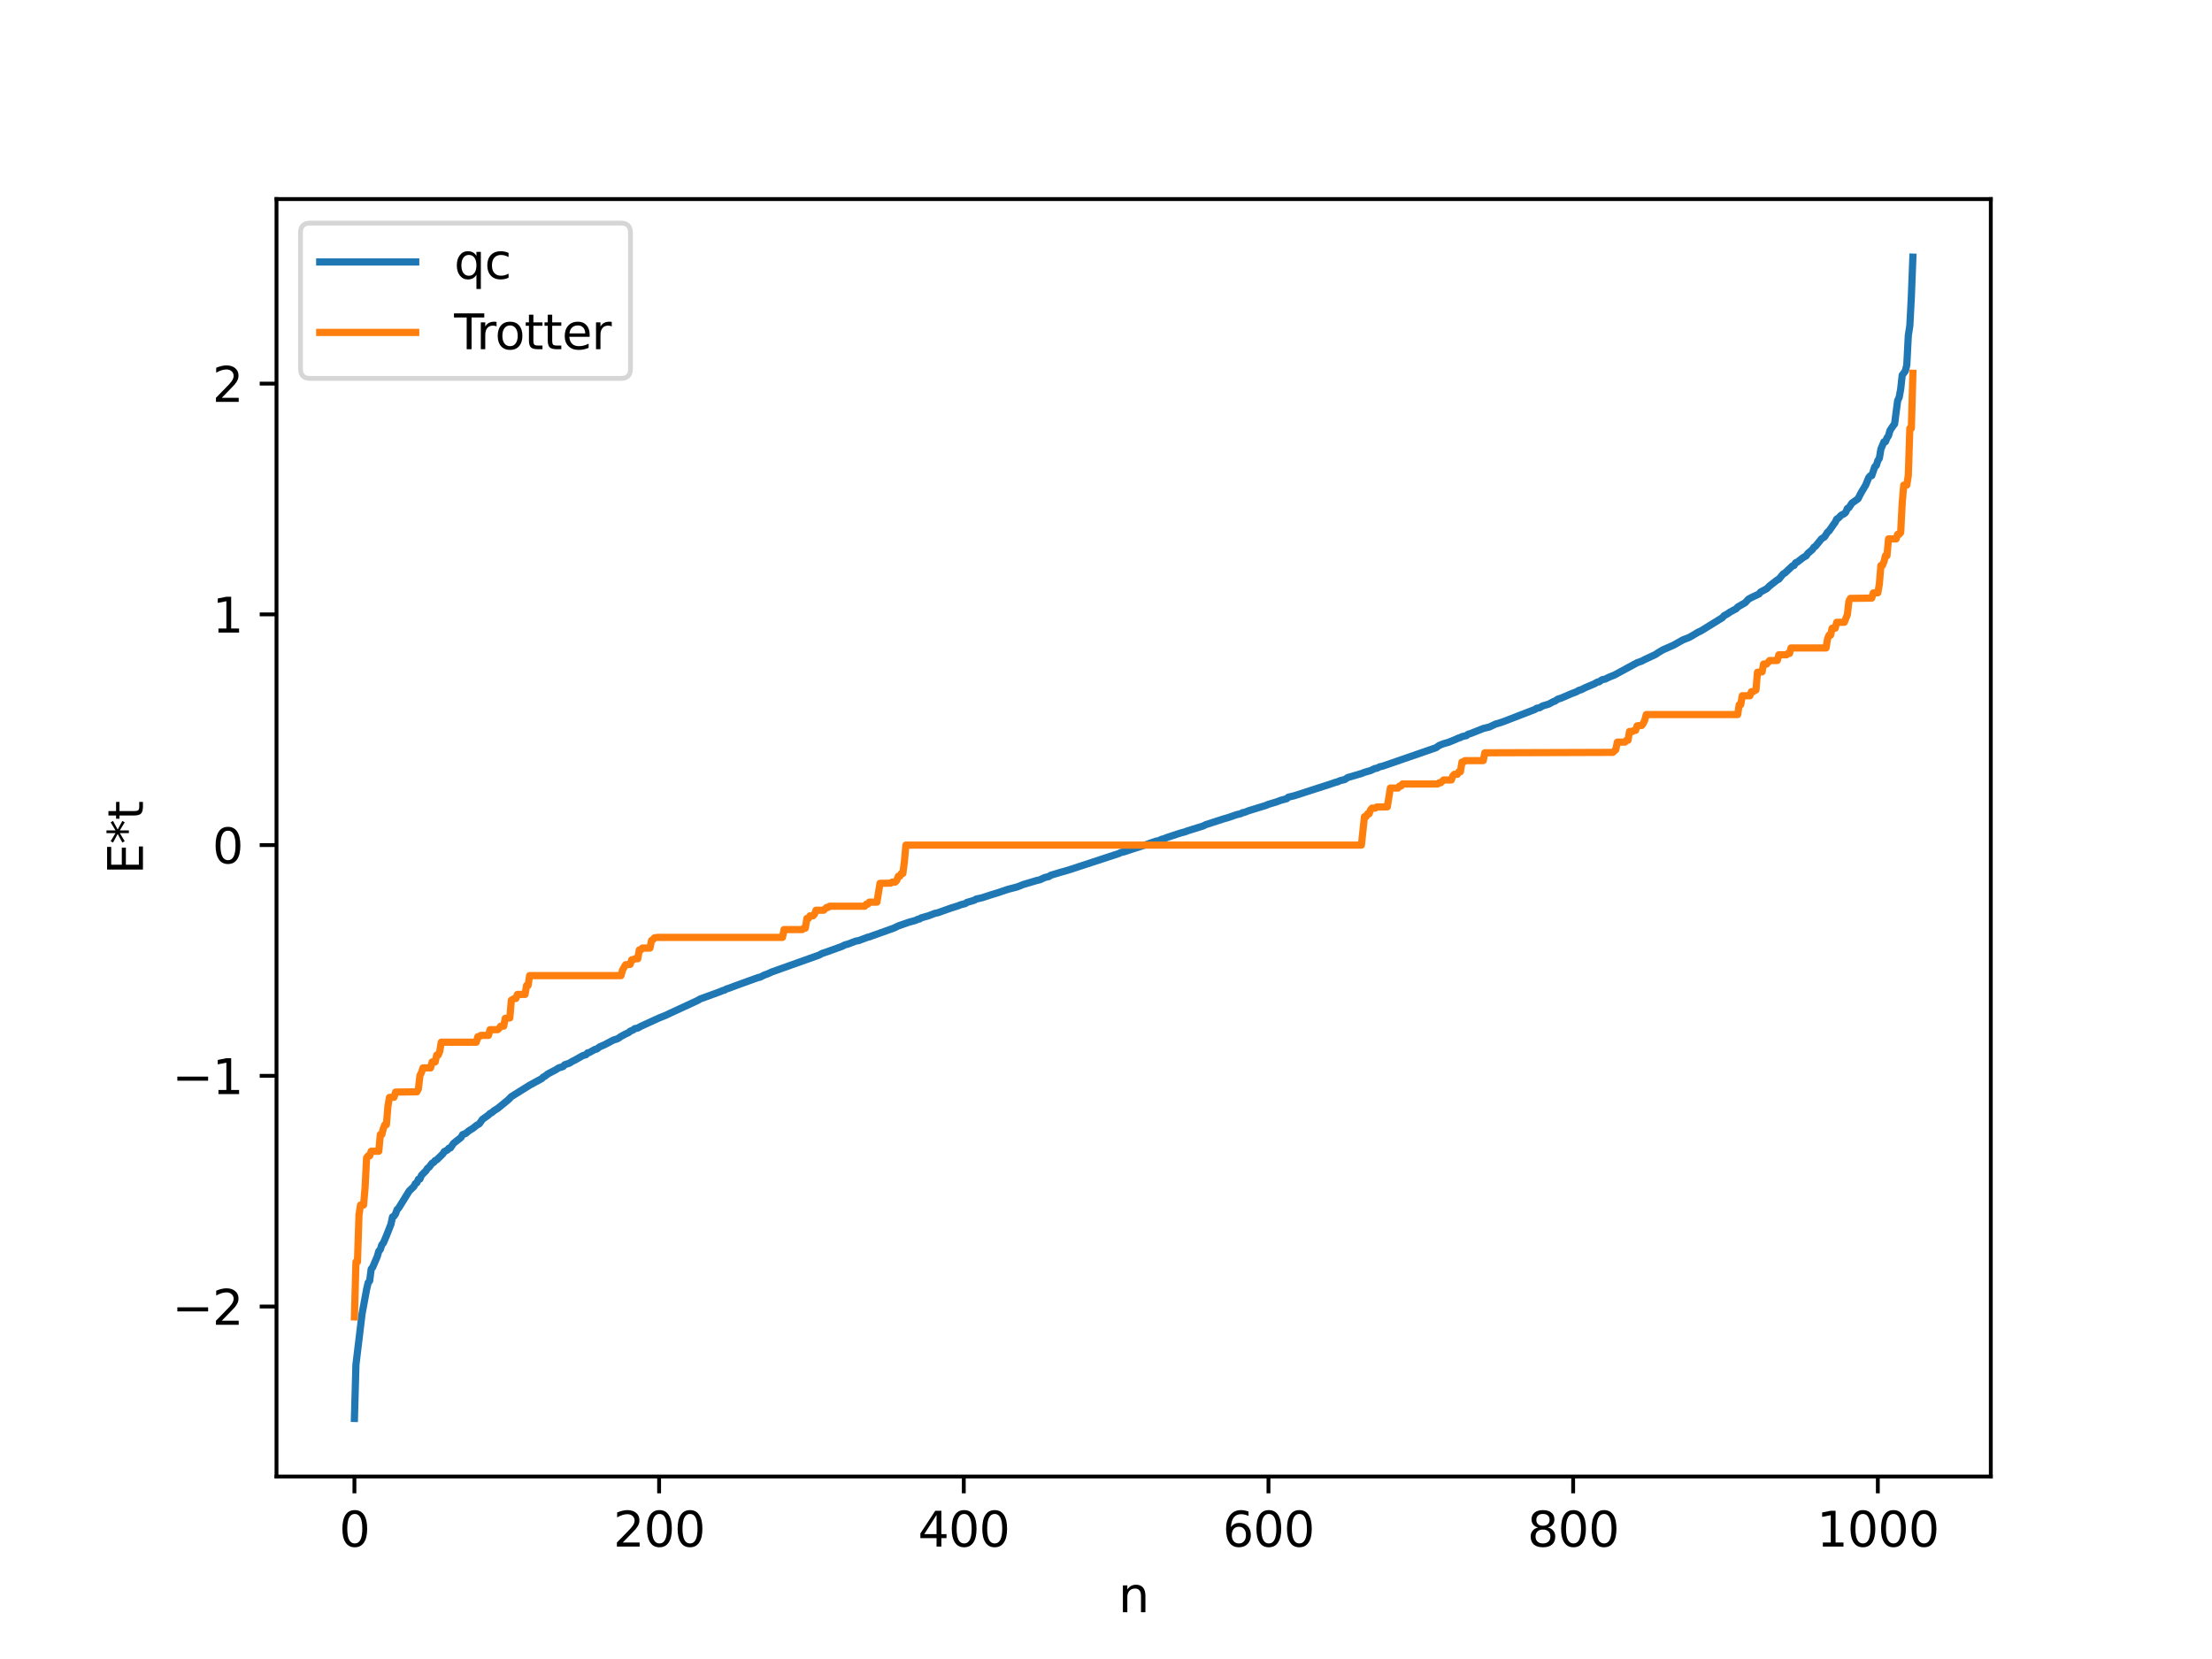 <?xml version="1.0" encoding="utf-8" standalone="no"?>
<!DOCTYPE svg PUBLIC "-//W3C//DTD SVG 1.1//EN"
  "http://www.w3.org/Graphics/SVG/1.1/DTD/svg11.dtd">
<svg xmlns:xlink="http://www.w3.org/1999/xlink" width="460.8pt" height="345.6pt" viewBox="0 0 460.8 345.6" xmlns="http://www.w3.org/2000/svg" version="1.1">
 <defs>
  <style type="text/css">*{stroke-linejoin: round; stroke-linecap: butt}</style>
 </defs>
 <g id="figure_1">
  <g id="patch_1">
   <path d="M 0 345.6 
L 460.8 345.6 
L 460.8 0 
L 0 0 
z
" style="fill: #ffffff"/>
  </g>
  <g id="axes_1">
   <g id="patch_2">
    <path d="M 57.6 307.584 
L 414.72 307.584 
L 414.72 41.472 
L 57.6 41.472 
z
" style="fill: #ffffff"/>
   </g>
   <g id="matplotlib.axis_1">
    <g id="xtick_1">
     <g id="line2d_1">
      <defs>
       <path id="m63d7bb9c47" d="M 0 0 
L 0 3.5 
" style="stroke: #000000; stroke-width: 0.8"/>
      </defs>
      <g>
       <use xlink:href="#m63d7bb9c47" x="73.833" y="307.584" style="stroke: #000000; stroke-width: 0.8"/>
      </g>
     </g>
     <g id="text_1">
      <!-- 0 -->
      <g transform="translate(70.651 322.182) scale(0.1 -0.1)">
       <defs>
        <path id="DejaVuSans-30" d="M 2034 4250 
Q 1547 4250 1301 3770 
Q 1056 3291 1056 2328 
Q 1056 1369 1301 889 
Q 1547 409 2034 409 
Q 2525 409 2770 889 
Q 3016 1369 3016 2328 
Q 3016 3291 2770 3770 
Q 2525 4250 2034 4250 
z
M 2034 4750 
Q 2819 4750 3233 4129 
Q 3647 3509 3647 2328 
Q 3647 1150 3233 529 
Q 2819 -91 2034 -91 
Q 1250 -91 836 529 
Q 422 1150 422 2328 
Q 422 3509 836 4129 
Q 1250 4750 2034 4750 
z
" transform="scale(0.016)"/>
       </defs>
       <use xlink:href="#DejaVuSans-30"/>
      </g>
     </g>
    </g>
    <g id="xtick_2">
     <g id="line2d_2">
      <g>
       <use xlink:href="#m63d7bb9c47" x="137.304" y="307.584" style="stroke: #000000; stroke-width: 0.8"/>
      </g>
     </g>
     <g id="text_2">
      <!-- 200 -->
      <g transform="translate(127.76 322.182) scale(0.1 -0.1)">
       <defs>
        <path id="DejaVuSans-32" d="M 1228 531 
L 3431 531 
L 3431 0 
L 469 0 
L 469 531 
Q 828 903 1448 1529 
Q 2069 2156 2228 2338 
Q 2531 2678 2651 2914 
Q 2772 3150 2772 3378 
Q 2772 3750 2511 3984 
Q 2250 4219 1831 4219 
Q 1534 4219 1204 4116 
Q 875 4013 500 3803 
L 500 4441 
Q 881 4594 1212 4672 
Q 1544 4750 1819 4750 
Q 2544 4750 2975 4387 
Q 3406 4025 3406 3419 
Q 3406 3131 3298 2873 
Q 3191 2616 2906 2266 
Q 2828 2175 2409 1742 
Q 1991 1309 1228 531 
z
" transform="scale(0.016)"/>
       </defs>
       <use xlink:href="#DejaVuSans-32"/>
       <use xlink:href="#DejaVuSans-30" x="63.623"/>
       <use xlink:href="#DejaVuSans-30" x="127.246"/>
      </g>
     </g>
    </g>
    <g id="xtick_3">
     <g id="line2d_3">
      <g>
       <use xlink:href="#m63d7bb9c47" x="200.775" y="307.584" style="stroke: #000000; stroke-width: 0.8"/>
      </g>
     </g>
     <g id="text_3">
      <!-- 400 -->
      <g transform="translate(191.231 322.182) scale(0.1 -0.1)">
       <defs>
        <path id="DejaVuSans-34" d="M 2419 4116 
L 825 1625 
L 2419 1625 
L 2419 4116 
z
M 2253 4666 
L 3047 4666 
L 3047 1625 
L 3713 1625 
L 3713 1100 
L 3047 1100 
L 3047 0 
L 2419 0 
L 2419 1100 
L 313 1100 
L 313 1709 
L 2253 4666 
z
" transform="scale(0.016)"/>
       </defs>
       <use xlink:href="#DejaVuSans-34"/>
       <use xlink:href="#DejaVuSans-30" x="63.623"/>
       <use xlink:href="#DejaVuSans-30" x="127.246"/>
      </g>
     </g>
    </g>
    <g id="xtick_4">
     <g id="line2d_4">
      <g>
       <use xlink:href="#m63d7bb9c47" x="264.246" y="307.584" style="stroke: #000000; stroke-width: 0.8"/>
      </g>
     </g>
     <g id="text_4">
      <!-- 600 -->
      <g transform="translate(254.702 322.182) scale(0.1 -0.1)">
       <defs>
        <path id="DejaVuSans-36" d="M 2113 2584 
Q 1688 2584 1439 2293 
Q 1191 2003 1191 1497 
Q 1191 994 1439 701 
Q 1688 409 2113 409 
Q 2538 409 2786 701 
Q 3034 994 3034 1497 
Q 3034 2003 2786 2293 
Q 2538 2584 2113 2584 
z
M 3366 4563 
L 3366 3988 
Q 3128 4100 2886 4159 
Q 2644 4219 2406 4219 
Q 1781 4219 1451 3797 
Q 1122 3375 1075 2522 
Q 1259 2794 1537 2939 
Q 1816 3084 2150 3084 
Q 2853 3084 3261 2657 
Q 3669 2231 3669 1497 
Q 3669 778 3244 343 
Q 2819 -91 2113 -91 
Q 1303 -91 875 529 
Q 447 1150 447 2328 
Q 447 3434 972 4092 
Q 1497 4750 2381 4750 
Q 2619 4750 2861 4703 
Q 3103 4656 3366 4563 
z
" transform="scale(0.016)"/>
       </defs>
       <use xlink:href="#DejaVuSans-36"/>
       <use xlink:href="#DejaVuSans-30" x="63.623"/>
       <use xlink:href="#DejaVuSans-30" x="127.246"/>
      </g>
     </g>
    </g>
    <g id="xtick_5">
     <g id="line2d_5">
      <g>
       <use xlink:href="#m63d7bb9c47" x="327.717" y="307.584" style="stroke: #000000; stroke-width: 0.8"/>
      </g>
     </g>
     <g id="text_5">
      <!-- 800 -->
      <g transform="translate(318.173 322.182) scale(0.1 -0.1)">
       <defs>
        <path id="DejaVuSans-38" d="M 2034 2216 
Q 1584 2216 1326 1975 
Q 1069 1734 1069 1313 
Q 1069 891 1326 650 
Q 1584 409 2034 409 
Q 2484 409 2743 651 
Q 3003 894 3003 1313 
Q 3003 1734 2745 1975 
Q 2488 2216 2034 2216 
z
M 1403 2484 
Q 997 2584 770 2862 
Q 544 3141 544 3541 
Q 544 4100 942 4425 
Q 1341 4750 2034 4750 
Q 2731 4750 3128 4425 
Q 3525 4100 3525 3541 
Q 3525 3141 3298 2862 
Q 3072 2584 2669 2484 
Q 3125 2378 3379 2068 
Q 3634 1759 3634 1313 
Q 3634 634 3220 271 
Q 2806 -91 2034 -91 
Q 1263 -91 848 271 
Q 434 634 434 1313 
Q 434 1759 690 2068 
Q 947 2378 1403 2484 
z
M 1172 3481 
Q 1172 3119 1398 2916 
Q 1625 2713 2034 2713 
Q 2441 2713 2670 2916 
Q 2900 3119 2900 3481 
Q 2900 3844 2670 4047 
Q 2441 4250 2034 4250 
Q 1625 4250 1398 4047 
Q 1172 3844 1172 3481 
z
" transform="scale(0.016)"/>
       </defs>
       <use xlink:href="#DejaVuSans-38"/>
       <use xlink:href="#DejaVuSans-30" x="63.623"/>
       <use xlink:href="#DejaVuSans-30" x="127.246"/>
      </g>
     </g>
    </g>
    <g id="xtick_6">
     <g id="line2d_6">
      <g>
       <use xlink:href="#m63d7bb9c47" x="391.188" y="307.584" style="stroke: #000000; stroke-width: 0.8"/>
      </g>
     </g>
     <g id="text_6">
      <!-- 1000 -->
      <g transform="translate(378.463 322.182) scale(0.1 -0.1)">
       <defs>
        <path id="DejaVuSans-31" d="M 794 531 
L 1825 531 
L 1825 4091 
L 703 3866 
L 703 4441 
L 1819 4666 
L 2450 4666 
L 2450 531 
L 3481 531 
L 3481 0 
L 794 0 
L 794 531 
z
" transform="scale(0.016)"/>
       </defs>
       <use xlink:href="#DejaVuSans-31"/>
       <use xlink:href="#DejaVuSans-30" x="63.623"/>
       <use xlink:href="#DejaVuSans-30" x="127.246"/>
       <use xlink:href="#DejaVuSans-30" x="190.869"/>
      </g>
     </g>
    </g>
    <g id="text_7">
     <!-- n -->
     <g transform="translate(232.991 335.861) scale(0.1 -0.1)">
      <defs>
       <path id="DejaVuSans-6e" d="M 3513 2113 
L 3513 0 
L 2938 0 
L 2938 2094 
Q 2938 2591 2744 2837 
Q 2550 3084 2163 3084 
Q 1697 3084 1428 2787 
Q 1159 2491 1159 1978 
L 1159 0 
L 581 0 
L 581 3500 
L 1159 3500 
L 1159 2956 
Q 1366 3272 1645 3428 
Q 1925 3584 2291 3584 
Q 2894 3584 3203 3211 
Q 3513 2838 3513 2113 
z
" transform="scale(0.016)"/>
      </defs>
      <use xlink:href="#DejaVuSans-6e"/>
     </g>
    </g>
   </g>
   <g id="matplotlib.axis_2">
    <g id="ytick_1">
     <g id="line2d_7">
      <defs>
       <path id="m34ad7c30e3" d="M 0 0 
L -3.5 0 
" style="stroke: #000000; stroke-width: 0.8"/>
      </defs>
      <g>
       <use xlink:href="#m34ad7c30e3" x="57.6" y="272.177" style="stroke: #000000; stroke-width: 0.8"/>
      </g>
     </g>
     <g id="text_8">
      <!-- −2 -->
      <g transform="translate(35.858 275.976) scale(0.1 -0.1)">
       <defs>
        <path id="DejaVuSans-2212" d="M 678 2272 
L 4684 2272 
L 4684 1741 
L 678 1741 
L 678 2272 
z
" transform="scale(0.016)"/>
       </defs>
       <use xlink:href="#DejaVuSans-2212"/>
       <use xlink:href="#DejaVuSans-32" x="83.789"/>
      </g>
     </g>
    </g>
    <g id="ytick_2">
     <g id="line2d_8">
      <g>
       <use xlink:href="#m34ad7c30e3" x="57.6" y="224.113" style="stroke: #000000; stroke-width: 0.8"/>
      </g>
     </g>
     <g id="text_9">
      <!-- −1 -->
      <g transform="translate(35.858 227.912) scale(0.1 -0.1)">
       <use xlink:href="#DejaVuSans-2212"/>
       <use xlink:href="#DejaVuSans-31" x="83.789"/>
      </g>
     </g>
    </g>
    <g id="ytick_3">
     <g id="line2d_9">
      <g>
       <use xlink:href="#m34ad7c30e3" x="57.6" y="176.048" style="stroke: #000000; stroke-width: 0.8"/>
      </g>
     </g>
     <g id="text_10">
      <!-- 0 -->
      <g transform="translate(44.237 179.847) scale(0.1 -0.1)">
       <use xlink:href="#DejaVuSans-30"/>
      </g>
     </g>
    </g>
    <g id="ytick_4">
     <g id="line2d_10">
      <g>
       <use xlink:href="#m34ad7c30e3" x="57.6" y="127.983" style="stroke: #000000; stroke-width: 0.8"/>
      </g>
     </g>
     <g id="text_11">
      <!-- 1 -->
      <g transform="translate(44.237 131.782) scale(0.1 -0.1)">
       <use xlink:href="#DejaVuSans-31"/>
      </g>
     </g>
    </g>
    <g id="ytick_5">
     <g id="line2d_11">
      <g>
       <use xlink:href="#m34ad7c30e3" x="57.6" y="79.919" style="stroke: #000000; stroke-width: 0.8"/>
      </g>
     </g>
     <g id="text_12">
      <!-- 2 -->
      <g transform="translate(44.237 83.718) scale(0.1 -0.1)">
       <use xlink:href="#DejaVuSans-32"/>
      </g>
     </g>
    </g>
    <g id="text_13">
     <!-- E*t -->
     <g transform="translate(29.778 182.148) rotate(-90) scale(0.1 -0.1)">
      <defs>
       <path id="DejaVuSans-45" d="M 628 4666 
L 3578 4666 
L 3578 4134 
L 1259 4134 
L 1259 2753 
L 3481 2753 
L 3481 2222 
L 1259 2222 
L 1259 531 
L 3634 531 
L 3634 0 
L 628 0 
L 628 4666 
z
" transform="scale(0.016)"/>
       <path id="DejaVuSans-2a" d="M 3009 3897 
L 1888 3291 
L 3009 2681 
L 2828 2375 
L 1778 3009 
L 1778 1831 
L 1422 1831 
L 1422 3009 
L 372 2375 
L 191 2681 
L 1313 3291 
L 191 3897 
L 372 4206 
L 1422 3572 
L 1422 4750 
L 1778 4750 
L 1778 3572 
L 2828 4206 
L 3009 3897 
z
" transform="scale(0.016)"/>
       <path id="DejaVuSans-74" d="M 1172 4494 
L 1172 3500 
L 2356 3500 
L 2356 3053 
L 1172 3053 
L 1172 1153 
Q 1172 725 1289 603 
Q 1406 481 1766 481 
L 2356 481 
L 2356 0 
L 1766 0 
Q 1100 0 847 248 
Q 594 497 594 1153 
L 594 3053 
L 172 3053 
L 172 3500 
L 594 3500 
L 594 4494 
L 1172 4494 
z
" transform="scale(0.016)"/>
      </defs>
      <use xlink:href="#DejaVuSans-45"/>
      <use xlink:href="#DejaVuSans-2a" x="63.184"/>
      <use xlink:href="#DejaVuSans-74" x="113.184"/>
     </g>
    </g>
   </g>
   <g id="line2d_12">
    <path d="M 73.833 295.488 
L 74.15 284.247 
L 75.42 273.728 
L 76.372 268.592 
L 76.689 267.219 
L 77.006 266.828 
L 77.324 264.38 
L 77.641 263.981 
L 78.593 261.751 
L 78.91 260.641 
L 79.228 260.286 
L 79.545 259.288 
L 79.862 258.948 
L 80.497 257.431 
L 81.449 255.016 
L 81.767 253.498 
L 82.084 253.34 
L 82.401 252.862 
L 82.719 251.983 
L 83.036 251.678 
L 85.258 248.09 
L 86.21 247.179 
L 86.527 246.57 
L 86.844 246.388 
L 87.162 245.661 
L 87.479 245.615 
L 87.796 244.841 
L 88.748 243.87 
L 89.066 243.363 
L 89.383 243.151 
L 90.018 242.306 
L 90.335 242.164 
L 90.653 241.761 
L 90.97 241.627 
L 92.239 240.391 
L 92.557 239.894 
L 93.191 239.577 
L 93.509 239.188 
L 93.826 239.14 
L 94.461 238.199 
L 96.048 236.947 
L 96.365 236.365 
L 97 236.126 
L 97.634 235.597 
L 98.586 234.997 
L 99.221 234.467 
L 99.856 234.101 
L 100.491 233.193 
L 101.76 232.28 
L 102.077 231.954 
L 102.395 231.82 
L 103.029 231.295 
L 103.664 230.92 
L 105.886 229.101 
L 106.52 228.448 
L 110.329 226.072 
L 112.867 224.688 
L 113.185 224.36 
L 113.502 224.213 
L 114.137 223.713 
L 115.724 222.884 
L 116.358 222.479 
L 117.31 222.18 
L 117.628 221.805 
L 118.58 221.494 
L 119.215 221.104 
L 119.849 220.794 
L 120.801 220.251 
L 121.436 219.891 
L 122.071 219.713 
L 122.388 219.339 
L 122.705 219.293 
L 123.975 218.594 
L 124.292 218.549 
L 124.927 218.075 
L 125.879 217.667 
L 127.148 217.005 
L 127.783 216.666 
L 128.418 216.473 
L 128.735 216.345 
L 129.37 215.905 
L 130.322 215.392 
L 130.957 215.105 
L 131.274 214.819 
L 131.909 214.554 
L 132.226 214.288 
L 132.861 214.16 
L 133.496 213.802 
L 137.304 212.06 
L 138.891 211.416 
L 139.525 211.103 
L 145.238 208.463 
L 145.872 208.1 
L 149.998 206.593 
L 150.633 206.327 
L 150.95 206.266 
L 151.267 206.049 
L 151.902 205.847 
L 153.172 205.364 
L 157.932 203.64 
L 158.249 203.595 
L 159.201 203.129 
L 159.836 202.902 
L 160.788 202.47 
L 170.626 198.966 
L 171.261 198.614 
L 172.213 198.303 
L 175.386 197.158 
L 176.021 196.835 
L 176.656 196.668 
L 178.243 196.053 
L 178.877 195.946 
L 180.781 195.23 
L 181.099 195.176 
L 181.734 194.934 
L 186.177 193.352 
L 187.129 192.888 
L 189.35 192.112 
L 190.62 191.772 
L 191.254 191.48 
L 191.572 191.441 
L 191.889 191.215 
L 193.476 190.755 
L 194.745 190.271 
L 195.38 190.14 
L 196.015 189.912 
L 196.649 189.683 
L 198.236 189.121 
L 199.505 188.732 
L 200.14 188.476 
L 201.092 188.234 
L 201.41 187.997 
L 202.996 187.529 
L 203.314 187.303 
L 204.583 187.02 
L 206.487 186.396 
L 207.757 186.013 
L 209.978 185.262 
L 210.613 185.097 
L 211.882 184.769 
L 213.152 184.262 
L 216.008 183.414 
L 216.643 183.27 
L 217.595 182.82 
L 218.547 182.585 
L 218.864 182.338 
L 220.134 181.96 
L 221.086 181.668 
L 221.72 181.503 
L 222.99 181.115 
L 233.145 177.782 
L 233.462 177.597 
L 234.097 177.473 
L 235.684 176.949 
L 237.905 176.236 
L 238.54 176.026 
L 240.762 175.239 
L 241.396 175.127 
L 242.031 174.819 
L 242.348 174.768 
L 242.983 174.505 
L 245.205 173.767 
L 246.157 173.469 
L 246.791 173.306 
L 247.426 173.067 
L 250.6 172.081 
L 251.234 171.773 
L 255.043 170.545 
L 255.677 170.369 
L 256.312 170.158 
L 257.581 169.718 
L 258.216 169.565 
L 258.534 169.485 
L 258.851 169.287 
L 259.168 169.256 
L 260.12 168.89 
L 262.342 168.203 
L 262.977 168.009 
L 263.611 167.818 
L 264.246 167.551 
L 265.833 167.08 
L 266.785 166.725 
L 268.054 166.383 
L 268.372 166.068 
L 269.641 165.764 
L 277.258 163.303 
L 278.21 162.967 
L 278.527 162.913 
L 279.162 162.632 
L 279.796 162.471 
L 280.114 162.412 
L 280.748 161.979 
L 283.605 161.147 
L 284.239 160.891 
L 285.509 160.525 
L 286.461 160.073 
L 286.778 160.057 
L 287.413 159.742 
L 288.048 159.6 
L 299.155 155.757 
L 299.79 155.299 
L 300.424 155.034 
L 301.059 154.824 
L 301.694 154.659 
L 302.963 154.144 
L 303.915 153.719 
L 304.233 153.647 
L 304.55 153.456 
L 305.502 153.232 
L 305.82 152.956 
L 306.454 152.77 
L 308.993 151.758 
L 310.262 151.449 
L 311.532 150.844 
L 312.484 150.566 
L 313.119 150.352 
L 319.783 147.78 
L 320.1 147.548 
L 320.735 147.434 
L 321.37 147.056 
L 322.639 146.676 
L 323.591 146.16 
L 323.909 146.065 
L 324.543 145.63 
L 325.178 145.446 
L 327.4 144.49 
L 328.352 144.131 
L 328.986 143.777 
L 329.304 143.721 
L 330.256 143.245 
L 332.16 142.438 
L 332.795 142.075 
L 333.112 142.037 
L 333.747 141.596 
L 334.381 141.469 
L 335.334 141.006 
L 336.286 140.64 
L 341.046 138.056 
L 341.998 137.723 
L 342.633 137.39 
L 344.854 136.349 
L 345.489 135.921 
L 346.441 135.362 
L 348.662 134.383 
L 350.567 133.305 
L 351.836 132.809 
L 352.471 132.462 
L 353.74 131.701 
L 354.375 131.41 
L 358.818 128.665 
L 359.135 128.275 
L 359.77 127.932 
L 360.405 127.505 
L 361.357 126.987 
L 361.674 126.826 
L 361.991 126.457 
L 363.578 125.539 
L 364.213 124.833 
L 364.848 124.484 
L 366.434 123.729 
L 366.752 123.325 
L 368.021 122.656 
L 368.656 122.039 
L 370.243 120.802 
L 370.56 120.664 
L 371.195 119.879 
L 371.512 119.528 
L 371.829 119.373 
L 373.416 117.873 
L 373.734 117.8 
L 374.051 117.24 
L 374.368 117.13 
L 375.638 116.147 
L 376.272 115.779 
L 376.59 115.298 
L 377.542 114.491 
L 377.859 114.003 
L 378.177 113.815 
L 379.446 112.254 
L 380.081 111.851 
L 380.715 110.855 
L 381.033 110.602 
L 381.985 109.229 
L 382.302 108.809 
L 382.62 108.134 
L 382.937 107.955 
L 383.572 107.314 
L 384.206 107.004 
L 384.524 106.679 
L 384.841 105.918 
L 385.158 105.77 
L 385.793 104.805 
L 387.062 103.91 
L 387.697 102.661 
L 388.332 101.595 
L 388.649 101.072 
L 389.284 99.502 
L 389.601 99.131 
L 389.919 99.091 
L 390.553 97.227 
L 390.871 96.966 
L 391.188 95.956 
L 391.505 95.472 
L 391.823 93.562 
L 392.458 92.044 
L 392.775 92.017 
L 393.092 91.236 
L 393.41 90.772 
L 393.727 89.663 
L 394.362 88.714 
L 394.679 88.316 
L 395.314 83.447 
L 395.631 82.771 
L 395.948 81.059 
L 396.266 78.144 
L 396.9 77.316 
L 397.218 76.057 
L 397.535 69.904 
L 397.853 67.839 
L 398.17 61.791 
L 398.487 53.568 
L 398.487 53.568 
" clip-path="url(#p400125361f)" style="fill: none; stroke: #1f77b4; stroke-width: 1.5; stroke-linecap: square"/>
   </g>
   <g id="line2d_13">
    <path d="M 73.833 274.338 
L 74.15 262.869 
L 74.467 262.869 
L 74.785 253.065 
L 75.102 251.028 
L 75.737 251.028 
L 76.054 247.36 
L 76.372 241.168 
L 76.689 240.788 
L 77.006 240.788 
L 77.324 239.829 
L 78.91 239.829 
L 79.228 236.336 
L 79.545 236.336 
L 79.862 235.071 
L 80.18 234.29 
L 80.497 234.29 
L 80.815 230.427 
L 81.132 228.608 
L 82.084 228.577 
L 82.401 227.501 
L 86.844 227.44 
L 87.162 226.85 
L 87.479 224.051 
L 87.796 223.432 
L 88.114 222.463 
L 89.7 222.463 
L 90.018 221.225 
L 90.653 221.225 
L 90.97 219.787 
L 91.287 219.787 
L 91.605 219.037 
L 91.922 217.11 
L 99.221 217.11 
L 99.539 215.962 
L 99.856 215.962 
L 100.173 215.69 
L 101.76 215.69 
L 102.077 214.5 
L 103.664 214.5 
L 103.981 214.231 
L 104.299 213.767 
L 104.934 213.767 
L 105.251 212.135 
L 106.203 212.052 
L 106.52 208.368 
L 107.155 208.004 
L 107.472 208.004 
L 107.79 207.156 
L 109.377 207.156 
L 109.694 205.294 
L 110.011 205.294 
L 110.329 203.237 
L 129.37 203.237 
L 129.687 202.069 
L 130.322 200.969 
L 131.274 200.899 
L 131.591 199.943 
L 131.909 199.943 
L 132.226 199.725 
L 132.861 199.725 
L 133.178 197.884 
L 133.496 197.884 
L 133.813 197.499 
L 135.4 197.499 
L 135.717 195.929 
L 136.034 195.718 
L 136.352 195.363 
L 136.986 195.274 
L 163.01 195.274 
L 163.327 193.645 
L 167.135 193.645 
L 167.453 193.347 
L 167.77 193.347 
L 168.087 191.331 
L 168.405 191.331 
L 168.722 190.793 
L 169.357 190.793 
L 169.674 190.445 
L 169.991 189.614 
L 171.578 189.614 
L 172.213 189.027 
L 172.53 189.027 
L 172.848 188.778 
L 180.147 188.778 
L 180.464 188.35 
L 180.781 188.35 
L 181.099 187.93 
L 182.686 187.93 
L 183.32 184.011 
L 185.542 183.977 
L 185.859 183.749 
L 186.494 183.749 
L 186.811 183.405 
L 187.129 182.543 
L 187.446 182.543 
L 187.763 181.96 
L 188.081 181.96 
L 188.398 179.523 
L 188.715 176.048 
L 283.605 176.048 
L 284.239 170.136 
L 284.557 170.136 
L 284.874 169.553 
L 285.191 169.553 
L 285.509 168.691 
L 285.826 168.347 
L 286.461 168.347 
L 286.778 168.119 
L 289 168.084 
L 289.634 164.166 
L 291.221 164.166 
L 291.539 163.746 
L 291.856 163.746 
L 292.173 163.317 
L 299.472 163.317 
L 299.79 163.069 
L 300.107 163.069 
L 300.742 162.482 
L 302.329 162.482 
L 302.646 161.65 
L 302.963 161.303 
L 303.598 161.303 
L 303.915 160.765 
L 304.233 160.765 
L 304.55 158.749 
L 304.867 158.749 
L 305.185 158.451 
L 308.993 158.451 
L 309.31 156.822 
L 335.968 156.733 
L 336.603 156.167 
L 336.92 154.597 
L 338.507 154.597 
L 338.824 154.212 
L 339.142 154.212 
L 339.459 152.371 
L 340.094 152.371 
L 340.411 152.153 
L 340.729 152.153 
L 341.046 151.197 
L 341.681 151.126 
L 341.998 151.126 
L 342.315 150.701 
L 342.633 150.027 
L 342.95 148.858 
L 361.991 148.858 
L 362.309 146.802 
L 362.626 146.802 
L 362.943 144.94 
L 364.53 144.94 
L 364.848 144.092 
L 365.165 144.092 
L 365.8 143.728 
L 366.117 140.043 
L 367.069 139.961 
L 367.386 138.329 
L 368.021 138.329 
L 368.656 137.596 
L 370.243 137.596 
L 370.56 136.406 
L 372.147 136.406 
L 372.464 136.134 
L 372.781 136.134 
L 373.099 134.986 
L 380.398 134.986 
L 380.715 133.059 
L 381.033 132.309 
L 381.35 132.309 
L 381.667 130.871 
L 382.302 130.871 
L 382.62 129.633 
L 384.206 129.633 
L 384.841 128.045 
L 385.158 125.245 
L 385.476 124.656 
L 389.919 124.595 
L 390.236 123.519 
L 391.188 123.487 
L 391.505 121.669 
L 391.823 117.806 
L 392.14 117.806 
L 392.458 117.025 
L 392.775 115.76 
L 393.092 115.76 
L 393.41 112.266 
L 394.996 112.266 
L 395.314 111.308 
L 395.631 111.308 
L 395.948 110.928 
L 396.266 104.736 
L 396.583 101.067 
L 397.218 101.067 
L 397.535 99.031 
L 397.853 89.227 
L 398.17 89.227 
L 398.487 77.758 
L 398.487 77.758 
" clip-path="url(#p400125361f)" style="fill: none; stroke: #ff7f0e; stroke-width: 1.5; stroke-linecap: square"/>
   </g>
   <g id="patch_3">
    <path d="M 57.6 307.584 
L 57.6 41.472 
" style="fill: none; stroke: #000000; stroke-width: 0.8; stroke-linejoin: miter; stroke-linecap: square"/>
   </g>
   <g id="patch_4">
    <path d="M 414.72 307.584 
L 414.72 41.472 
" style="fill: none; stroke: #000000; stroke-width: 0.8; stroke-linejoin: miter; stroke-linecap: square"/>
   </g>
   <g id="patch_5">
    <path d="M 57.6 307.584 
L 414.72 307.584 
" style="fill: none; stroke: #000000; stroke-width: 0.8; stroke-linejoin: miter; stroke-linecap: square"/>
   </g>
   <g id="patch_6">
    <path d="M 57.6 41.472 
L 414.72 41.472 
" style="fill: none; stroke: #000000; stroke-width: 0.8; stroke-linejoin: miter; stroke-linecap: square"/>
   </g>
   <g id="legend_1">
    <g id="patch_7">
     <path d="M 64.6 78.828 
L 129.342 78.828 
Q 131.342 78.828 131.342 76.828 
L 131.342 48.472 
Q 131.342 46.472 129.342 46.472 
L 64.6 46.472 
Q 62.6 46.472 62.6 48.472 
L 62.6 76.828 
Q 62.6 78.828 64.6 78.828 
z
" style="fill: #ffffff; opacity: 0.8; stroke: #cccccc; stroke-linejoin: miter"/>
    </g>
    <g id="line2d_14">
     <path d="M 66.6 54.57 
L 76.6 54.57 
L 86.6 54.57 
" style="fill: none; stroke: #1f77b4; stroke-width: 1.5; stroke-linecap: square"/>
    </g>
    <g id="text_14">
     <!-- qc -->
     <g transform="translate(94.6 58.07) scale(0.1 -0.1)">
      <defs>
       <path id="DejaVuSans-71" d="M 947 1747 
Q 947 1113 1208 752 
Q 1469 391 1925 391 
Q 2381 391 2643 752 
Q 2906 1113 2906 1747 
Q 2906 2381 2643 2742 
Q 2381 3103 1925 3103 
Q 1469 3103 1208 2742 
Q 947 2381 947 1747 
z
M 2906 525 
Q 2725 213 2448 61 
Q 2172 -91 1784 -91 
Q 1150 -91 751 415 
Q 353 922 353 1747 
Q 353 2572 751 3078 
Q 1150 3584 1784 3584 
Q 2172 3584 2448 3432 
Q 2725 3281 2906 2969 
L 2906 3500 
L 3481 3500 
L 3481 -1331 
L 2906 -1331 
L 2906 525 
z
" transform="scale(0.016)"/>
       <path id="DejaVuSans-63" d="M 3122 3366 
L 3122 2828 
Q 2878 2963 2633 3030 
Q 2388 3097 2138 3097 
Q 1578 3097 1268 2742 
Q 959 2388 959 1747 
Q 959 1106 1268 751 
Q 1578 397 2138 397 
Q 2388 397 2633 464 
Q 2878 531 3122 666 
L 3122 134 
Q 2881 22 2623 -34 
Q 2366 -91 2075 -91 
Q 1284 -91 818 406 
Q 353 903 353 1747 
Q 353 2603 823 3093 
Q 1294 3584 2113 3584 
Q 2378 3584 2631 3529 
Q 2884 3475 3122 3366 
z
" transform="scale(0.016)"/>
      </defs>
      <use xlink:href="#DejaVuSans-71"/>
      <use xlink:href="#DejaVuSans-63" x="63.477"/>
     </g>
    </g>
    <g id="line2d_15">
     <path d="M 66.6 69.249 
L 76.6 69.249 
L 86.6 69.249 
" style="fill: none; stroke: #ff7f0e; stroke-width: 1.5; stroke-linecap: square"/>
    </g>
    <g id="text_15">
     <!-- Trotter -->
     <g transform="translate(94.6 72.749) scale(0.1 -0.1)">
      <defs>
       <path id="DejaVuSans-54" d="M -19 4666 
L 3928 4666 
L 3928 4134 
L 2272 4134 
L 2272 0 
L 1638 0 
L 1638 4134 
L -19 4134 
L -19 4666 
z
" transform="scale(0.016)"/>
       <path id="DejaVuSans-72" d="M 2631 2963 
Q 2534 3019 2420 3045 
Q 2306 3072 2169 3072 
Q 1681 3072 1420 2755 
Q 1159 2438 1159 1844 
L 1159 0 
L 581 0 
L 581 3500 
L 1159 3500 
L 1159 2956 
Q 1341 3275 1631 3429 
Q 1922 3584 2338 3584 
Q 2397 3584 2469 3576 
Q 2541 3569 2628 3553 
L 2631 2963 
z
" transform="scale(0.016)"/>
       <path id="DejaVuSans-6f" d="M 1959 3097 
Q 1497 3097 1228 2736 
Q 959 2375 959 1747 
Q 959 1119 1226 758 
Q 1494 397 1959 397 
Q 2419 397 2687 759 
Q 2956 1122 2956 1747 
Q 2956 2369 2687 2733 
Q 2419 3097 1959 3097 
z
M 1959 3584 
Q 2709 3584 3137 3096 
Q 3566 2609 3566 1747 
Q 3566 888 3137 398 
Q 2709 -91 1959 -91 
Q 1206 -91 779 398 
Q 353 888 353 1747 
Q 353 2609 779 3096 
Q 1206 3584 1959 3584 
z
" transform="scale(0.016)"/>
       <path id="DejaVuSans-65" d="M 3597 1894 
L 3597 1613 
L 953 1613 
Q 991 1019 1311 708 
Q 1631 397 2203 397 
Q 2534 397 2845 478 
Q 3156 559 3463 722 
L 3463 178 
Q 3153 47 2828 -22 
Q 2503 -91 2169 -91 
Q 1331 -91 842 396 
Q 353 884 353 1716 
Q 353 2575 817 3079 
Q 1281 3584 2069 3584 
Q 2775 3584 3186 3129 
Q 3597 2675 3597 1894 
z
M 3022 2063 
Q 3016 2534 2758 2815 
Q 2500 3097 2075 3097 
Q 1594 3097 1305 2825 
Q 1016 2553 972 2059 
L 3022 2063 
z
" transform="scale(0.016)"/>
      </defs>
      <use xlink:href="#DejaVuSans-54"/>
      <use xlink:href="#DejaVuSans-72" x="46.334"/>
      <use xlink:href="#DejaVuSans-6f" x="85.197"/>
      <use xlink:href="#DejaVuSans-74" x="146.379"/>
      <use xlink:href="#DejaVuSans-74" x="185.588"/>
      <use xlink:href="#DejaVuSans-65" x="224.797"/>
      <use xlink:href="#DejaVuSans-72" x="286.32"/>
     </g>
    </g>
   </g>
  </g>
 </g>
 <defs>
  <clipPath id="p400125361f">
   <rect x="57.6" y="41.472" width="357.12" height="266.112"/>
  </clipPath>
 </defs>
</svg>
